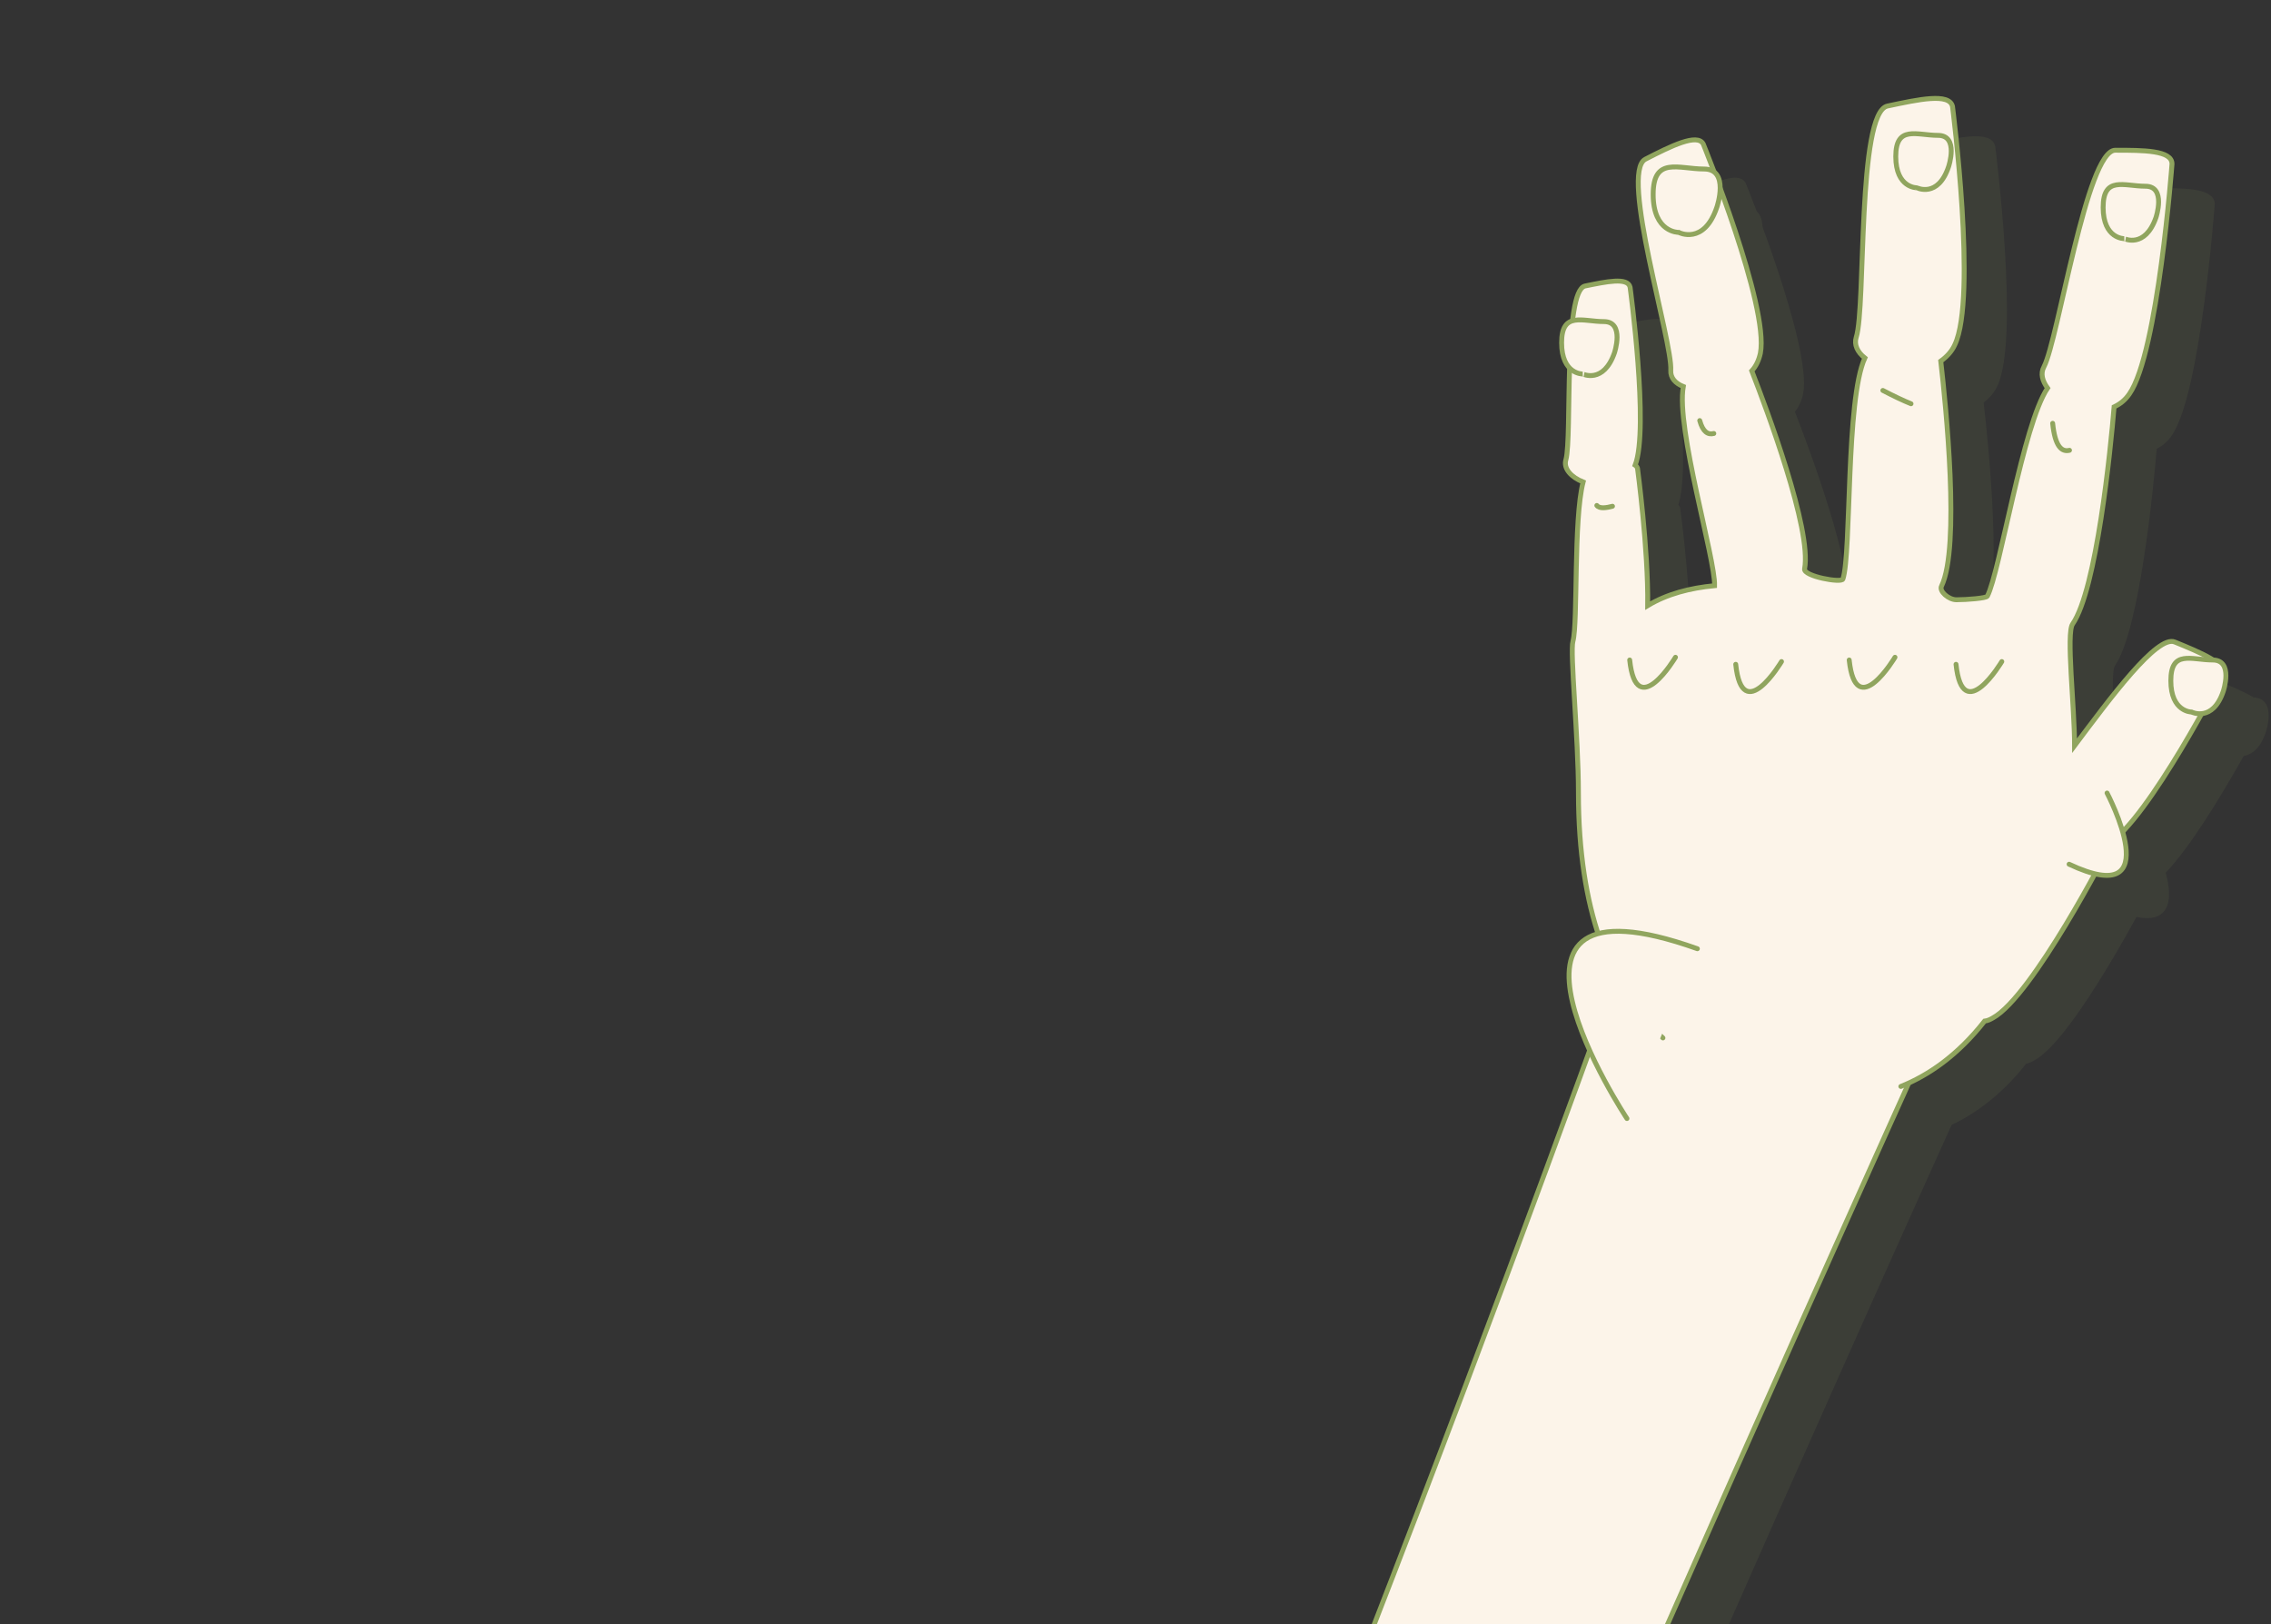 <?xml version="1.0" encoding="utf-8"?>
<!-- Generator: Adobe Illustrator 22.1.0, SVG Export Plug-In . SVG Version: 6.00 Build 0)  -->
<svg version="1.1" id="Layer_1" xmlns="http://www.w3.org/2000/svg" xmlns:xlink="http://www.w3.org/1999/xlink" x="0px" y="0px"
	 viewBox="0 0 580.4 415.2" style="enable-background:new 0 0 580.4 415.2;" xml:space="preserve">
<rect x="0" y="0" width="580.4" height="415.2" fill="#333333" stroke="none"/>
<style type="text/css">
	.st0{opacity:0.1;}
	.st1{fill:#90A55E;stroke:#90A55E;stroke-width:1.25;stroke-linecap:round;stroke-miterlimit:10;}
	.st2{fill:#FCF4E9;stroke:#90A55E;stroke-width:1.25;stroke-linecap:round;stroke-miterlimit:10;}
</style>
<g>
	<g class="st0">
		<path id="XMLID_6756_" class="st1" d="M53.1,1113.9c70.7-150.4,155-336.2,200.4-432C336,508.4,429.9,242.1,429.9,242.1l71.9,37.2
			c0,0-205.8,453.8-230.6,556.6C253.4,909.6,128,1158.2,60,1305.1"/>
		<path class="st1" d="M431.6,271.9c-9.6-10.5-17.9-28.4-17.9-59c0-14.1-2.2-35.9-1.4-38.7c1.3-4.8,0.1-31,2.6-40.7
			c-3-1.2-5.1-3.4-4.4-5.7c1.6-5.8-0.7-43.2,4.9-44.4c5.4-1.1,10.9-2.3,11.5,0.3c0,0,4.9,36.1,1.3,45.5c0.3,0.2,0.5,0.5,0.6,0.8
			c0,0,2.8,20.9,2.6,35.1c5-3,10.8-4.5,17.1-5.1c0.2-6.8-9.9-40.3-8-50.9c-2-0.8-3.3-2.2-3.2-4.1c0.5-7.4-13.1-50.6-6.5-54
			c6.6-3.4,13.3-6.7,14.8-3.9c0,0,16.9,41.5,14.6,53.5c-0.4,1.8-1.1,3.3-2.2,4.5c3.7,9.5,15.4,40.6,13.5,50.6
			c-0.4,1.9,9.5,3.7,9.8,2.6c2.2-6.7,0.7-45.8,5.6-56.5c-1.9-1.5-2.8-3.4-2.2-5.3c2.5-7.7,0.2-57.5,8-59.1c8-1.7,15.8-3.4,16.6,0.1
			c0,0,6.3,48.9,0.6,60.9c-0.8,1.8-2.2,3.2-3.6,4.2c1.3,11.2,5,47.5,0.2,57.5c-0.7,1.3,1.8,3.5,3.8,3.5c2.7,0,7.6-0.4,7.9-0.9
			c3.2-6.1,9.1-43.9,15.4-53.2c-1.3-1.8-1.9-3.7-0.9-5.5c3.6-6.9,10.9-55.3,18.2-55.3c7.2,0,14.5,0,14.5,3.5c0,0-3.6,48.4-10.9,58.8
			c-1.1,1.6-2.4,2.6-3.9,3.3c-0.9,11-4.5,46.7-10.6,55.5c-1.7,2.4,0.5,21.1,0.5,31.1c9-12,21.1-28.4,25.6-26.5
			c6.6,2.7,13.4,5.5,12.3,8.3c0,0-19,37-29.2,43.2c0.1,0.4,0.2,0.7,0,1.2c0,0-19.4,37.8-29.6,43.4c-0.7,0.4-1.3,0.7-2.1,0.8
			c-6.9,8.8-14.4,13.9-21.4,16.7"/>
		<path class="st1" d="M435.3,275.6c-1.2-1.1-2.4-2.2-3.6-3.6"/>
		<path id="XMLID_6755_" class="st1" d="M426.1,296.1c0,0-43.2-65.2,18-43.4"/>
		<path class="st1" d="M508.3,52.8c0,0,2.7-8-2.7-8c-5.4,0-10.8-2.7-10.8,5.4s5.4,8,5.4,8S505.6,61,508.3,52.8z"/>
		<path class="st1" d="M561.2,65.9c0,0,2.7-8-2.7-8s-10.8-2.7-10.8,5.4s5.4,8,5.4,8S558.5,73.9,561.2,65.9z"/>
		<path class="st1" d="M422.8,100.5c0,0,2.7-8-2.7-8c-5.4,0-10.8-2.7-10.8,5.4s5.4,8,5.4,8S420.1,108.5,422.8,100.5z"/>
		<path class="st1" d="M449,63.2c0,0,3.3-9.7-3.3-9.7c-6.5,0-13-3.3-13,6.5s6.5,9.7,6.5,9.7S445.8,73.1,449,63.2z"/>
		<path class="st1" d="M578.5,186.9c0,0,2.7-8-2.7-8c-5.4,0-10.7-2.7-10.7,5.3c0,8,5.3,8,5.3,8S575.8,195,578.5,186.9z"/>
		<path id="XMLID_6754_" class="st1" d="M438.5,178.3c0,0-10,16.8-11.7,0.7"/>
		<path id="XMLID_6753_" class="st1" d="M465.6,179.4c0,0-10,16.8-11.7,0.7"/>
		<path id="XMLID_6752_" class="st1" d="M494.6,178.3c0,0-10,16.8-11.7,0.7"/>
		<path id="XMLID_6751_" class="st1" d="M521.9,179.4c0,0-10,16.8-11.7,0.7"/>
		<path id="XMLID_6750_" class="st1" d="M548.8,213c0,0,16,30.3-9.7,18.2"/>
		<path id="XMLID_6749_" class="st1" d="M539.2,125.4c-2,0.5-3.7-1-4.3-6.9"/>
		<path id="XMLID_6748_" class="st1" d="M498.7,113.5c-2-0.8-4.3-1.9-7.2-3.4"/>
		<path id="XMLID_6747_" class="st1" d="M444,114.1"/>
		<path id="XMLID_6746_" class="st1" d="M448.3,121.1c-1.5,0.4-2.8-0.4-3.6-3.3"/>
		<path id="XMLID_6745_" class="st1" d="M419.3,135.1"/>
		<path id="XMLID_6744_" class="st1" d="M422.4,139.7c-1.5,0.4-3.3,0.7-4-0.2"/>
	</g>
	<g>
		<path id="XMLID_6769_" class="st2" d="M42.8,1103.6c70.7-150.4,155-336.2,200.4-432c82.4-173.6,176.3-439.9,176.3-439.9l71.9,37.2
			c0,0-205.8,453.8-230.6,556.6c-17.8,73.7-143.2,322.3-211.1,469.2"/>
		<path class="st2" d="M421.3,261.6c-9.6-10.5-17.9-28.4-17.9-59c0-14.1-2.2-35.9-1.4-38.7c1.3-4.8,0.1-31,2.6-40.7
			c-3-1.2-5.1-3.4-4.4-5.7c1.6-5.8-0.7-43.2,4.9-44.4c5.4-1.1,10.9-2.3,11.5,0.3c0,0,4.9,36.1,1.3,45.5c0.3,0.2,0.5,0.5,0.6,0.8
			c0,0,2.8,20.9,2.6,35.1c5-3,10.8-4.5,17.1-5.1c0.2-6.8-9.9-40.3-8-50.9c-2-0.8-3.3-2.2-3.2-4.1c0.5-7.4-13.1-50.6-6.5-54
			c6.6-3.4,13.3-6.7,14.8-3.9c0,0,16.9,41.5,14.6,53.5c-0.4,1.8-1.1,3.3-2.2,4.5c3.7,9.5,15.4,40.6,13.5,50.6
			c-0.4,1.9,9.5,3.7,9.8,2.6c2.2-6.7,0.7-45.8,5.6-56.5c-1.9-1.5-2.8-3.4-2.2-5.3c2.5-7.7,0.2-57.5,8-59.1c8-1.7,15.8-3.4,16.6,0.1
			c0,0,6.3,48.9,0.6,60.9c-0.8,1.8-2.2,3.2-3.6,4.2c1.3,11.2,5,47.5,0.2,57.5c-0.7,1.3,1.8,3.5,3.8,3.5c2.7,0,7.6-0.4,7.9-0.9
			c3.2-6.1,9.1-43.9,15.4-53.2c-1.3-1.8-1.9-3.7-0.9-5.5c3.6-6.9,10.9-55.3,18.2-55.3c7.2,0,14.5,0,14.5,3.5c0,0-3.6,48.4-10.9,58.8
			c-1.1,1.6-2.4,2.6-3.9,3.3c-0.9,11-4.5,46.7-10.6,55.5c-1.7,2.4,0.5,21.1,0.5,31.1c9-12,21.1-28.4,25.6-26.5
			c6.6,2.7,13.4,5.5,12.3,8.3c0,0-19,37-29.2,43.2c0.1,0.4,0.2,0.7,0,1.2c0,0-19.4,37.8-29.6,43.4c-0.7,0.4-1.3,0.7-2.1,0.8
			c-6.9,8.8-14.4,13.9-21.4,16.7"/>
		<path class="st2" d="M425,265.3c-1.2-1.1-2.4-2.2-3.6-3.6"/>
		<path id="XMLID_6768_" class="st2" d="M415.8,285.9c0,0-43.2-65.2,18-43.4"/>
		<path class="st2" d="M498,42.6c0,0,2.7-8-2.7-8s-10.8-2.7-10.8,5.4s5.4,8,5.4,8S495.3,50.7,498,42.6z"/>
		<path class="st2" d="M551,55.6c0,0,2.7-8-2.7-8s-10.8-2.7-10.8,5.4s5.4,8,5.4,8S548.2,63.6,551,55.6z"/>
		<path class="st2" d="M412.6,90.2c0,0,2.7-8-2.7-8c-5.4,0-10.8-2.7-10.8,5.4s5.4,8,5.4,8S409.8,98.2,412.6,90.2z"/>
		<path class="st2" d="M438.8,52.9c0,0,3.3-9.7-3.3-9.7c-6.5,0-13-3.3-13,6.5s6.5,9.7,6.5,9.7S435.5,62.8,438.8,52.9z"/>
		<path class="st2" d="M568.2,176.7c0,0,2.7-8-2.7-8c-5.4,0-10.7-2.7-10.7,5.3c0,8,5.3,8,5.3,8S565.5,184.7,568.2,176.7z"/>
		<path id="XMLID_6767_" class="st2" d="M428.2,168c0,0-10,16.8-11.7,0.7"/>
		<path id="XMLID_6766_" class="st2" d="M455.3,169.1c0,0-10,16.8-11.7,0.7"/>
		<path id="XMLID_6765_" class="st2" d="M484.3,168c0,0-10,16.8-11.7,0.7"/>
		<path id="XMLID_6764_" class="st2" d="M511.6,169.1c0,0-10,16.8-11.7,0.7"/>
		<path id="XMLID_6763_" class="st2" d="M538.5,202.7c0,0,16,30.3-9.7,18.2"/>
		<path id="XMLID_6762_" class="st2" d="M528.9,115.1c-2,0.5-3.7-1-4.3-6.9"/>
		<path id="XMLID_6761_" class="st2" d="M488.4,103.2c-2-0.8-4.3-1.9-7.2-3.4"/>
		<path id="XMLID_6760_" class="st2" d="M433.7,103.8"/>
		<path id="XMLID_6759_" class="st2" d="M438,110.8c-1.5,0.4-2.8-0.4-3.6-3.3"/>
		<path id="XMLID_6758_" class="st2" d="M409,124.8"/>
		<path id="XMLID_6757_" class="st2" d="M412.1,129.4c-1.5,0.4-3.3,0.7-4-0.2"/>
	</g>
</g>
</svg>
